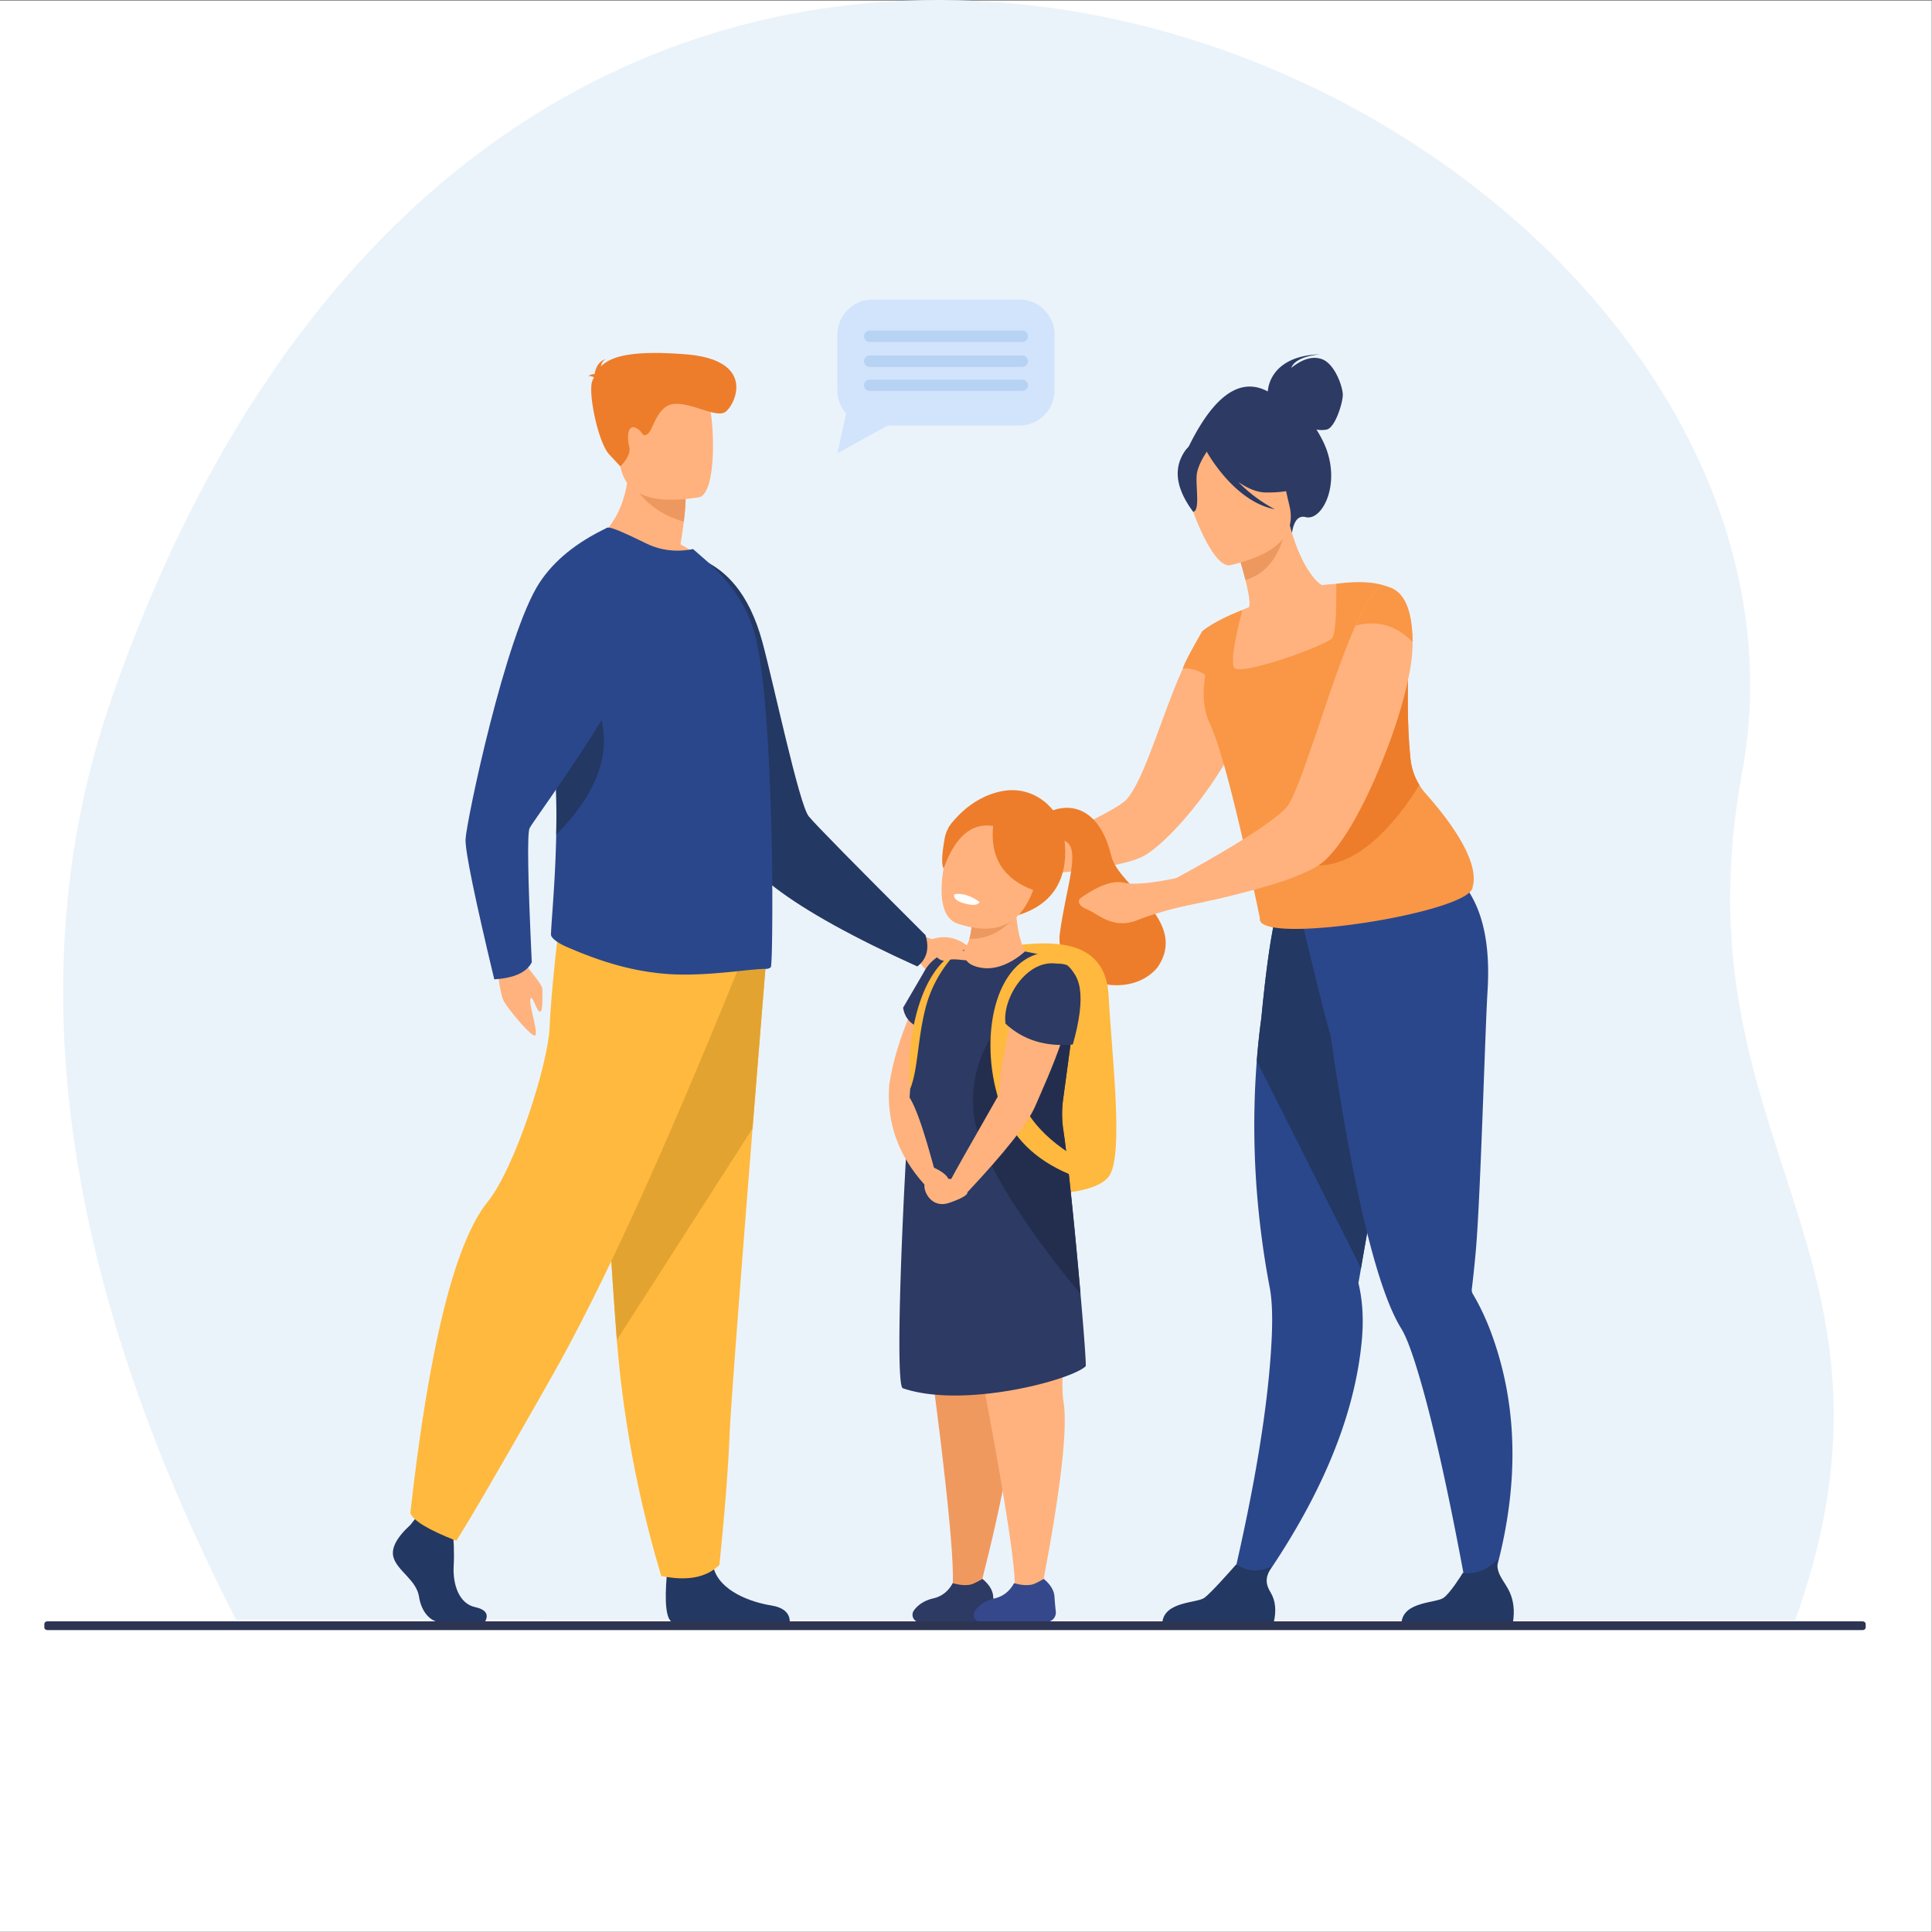 <svg width="100" height="100" fill="none" xmlns="http://www.w3.org/2000/svg"><rect width="100%" height="100%" fill="#808080" stroke="none"/><g clip-path="url(#a)"><path d="M99.982 99.986H0V.036h99.982v99.95Z" fill="#fff"/><path d="M12.218 83.844C3.058 65.93.928 49.98 5.83 35.994c22.227-63.438 90.741-30.615 84.336 4.038-3.518 19.056 9.562 24.765 2.751 43.852l-80.7-.04Z" fill="#EBF3FA"/><path d="m47.358 48.32.89.289c.942-.31 1.826.087 2.65 1.192.257.41.227.771-.09 1.084-.438.434-.523-.587-1.368-.384-.845.204-1.418-.113-1.793-.627l-.623-.37.334-1.184Z" fill="#FFB27D"/><path d="M65.623 20.262c.005-.154.127-1.834 2.688-1.924-.84.1-1.333.334-1.477.704.572-.457 1.09-.612 1.554-.465.7.222 1.11 1.446 1.115 1.848.005.402-.384 1.698-.826 1.806a1.27 1.27 0 0 1-.538 0c.118.185.23.389.343.614 1.021 2.1-.031 4.147-.898 3.921-.37-.096-.607.172-.71.804l-5.392-4.363c1.322-2.731 2.702-3.713 4.141-2.945Z" fill="#2C3A64"/><path d="M52.556 45.343a9.61 9.61 0 0 1-.939.334c-.248.068-1.436.777-1.685.389-.248-.389.913-1.563 1.157-1.77.162-.14.599-.14 1.31 0l.157 1.047Z" fill="#FFB27D"/><path d="M65.817 69.381c.055-1.084.037-2.028-.094-2.723a43.977 43.977 0 0 1-.438-2.76 43.923 43.923 0 0 1-.235-8.984c.063-.804.144-1.544.24-2.222.327-3.418.677-5.49 1.047-6.215l2.489.655.686 2.19 3.338 1.075.307.1a988.998 988.998 0 0 0-1.928 10.686c-.258 1.446-.48 2.71-.642 3.636-.054.316-.104.592-.14.822l-.135.768c.234.971.275 2.02.162 3.103-.406 4.044-2.267 8.365-5.582 12.963l-1.143-.424c1.213-5.14 1.903-9.364 2.068-12.67Z" fill="#2B478B"/><path d="M65.285 52.692c.33-3.418.682-5.49 1.052-6.215l2.484.655.691 2.19 3.338 1.075.307.1a986.595 986.595 0 0 0-1.928 10.686c-.258 1.446-.48 2.71-.642 3.636-.054.316-.104.592-.14.822L65.05 54.914c.063-.804.144-1.549.235-2.222Z" fill="#233862"/><path d="m67.425 47.855.122-1.07c1.398.37 3.96-.148 7.688-1.555 1.349 1.19 1.936 3.207 1.761 6.053-.13 2.087-.37 10.948-.618 13.568-.086.953-.168 1.626-.2 1.897v.004a.384.384 0 0 0 .06.23c.365.62.668 1.266.916 1.925 1.623 4.324 1.499 9.146-.374 14.467l-.728-.294c-1.066-5.923-2.03-10.192-2.895-12.81-.221-.667-.433-1.187-.628-1.503-.564-.908-1.088-2.398-1.562-4.169-.9-3.347-1.622-7.701-2.105-11.061-.042 0-.521-1.894-1.436-5.682Z" fill="#2B478B"/><path d="M54.331 43.482c1.482-.66 3.564-1.648 3.975-2.1.944-1.048 1.857-4.462 2.922-6.784.094-.214.189-.422.285-.623.01-.014.018-.041.032-.06.054-.094.1-.18.14-.261 0-.005.009-.014.018-.023.198-.383.406-.686.596-.885v-.009c.235-.248.46-.352.669-.266.27.138.544.372.821.7.055.045.086.095.122.149.253.32.493.745.642 1.282.113.407.172.872.149 1.419-.036.894-.479 2.01-1.111 3.134-.027.054-.05.104-.086.158-1.215 2.123-3.076 4.246-4.21 4.937-.745.46-2.615.736-4.196.895-1.047.112-1.973.162-2.353.19a2.753 2.753 0 0 1-.19.008l-.158-1.048a70.266 70.266 0 0 0 1.933-.813Z" fill="#FFB27D"/><path d="M54.286 42.028c1.242-.565 2.67-.09 3.234 2.28.38 1.586 4.043 3.343 2.394 5.764-1.58 1.897-5.38.655-5.059-1.752.321-2.408 1.13-4.418.249-4.801-.735-.32-1.007-.816-.818-1.491Z" fill="#ED7D2B"/><path d="M52.14 48.988c2.607-.375 5.105-.284 5.245 2.584.14 2.868.817 8.265.004 9.327-.542.707-2.232 1.012-5.072.912-1.903-3.243-1.962-7.517-.176-12.823Z" fill="#FFB93E"/><path d="M64.314 31.572v-.005a9.85 9.85 0 0 1 .325-.135c.095-.172-.018-.782-.176-1.414a24.98 24.98 0 0 0-.48-1.653l2.598-1.22.153-.072c.457 1.866 1.247 2.986 1.69 3.212.217-.027.483-.05.74-.068a2.997 2.997 0 0 1 1.234.158c-.15 2.096-.962 5.248-4.562 5.05-.962-.05-1.753-.258-2.412-.565a17.64 17.64 0 0 1 .89-3.288Z" fill="#FFB27D"/><path d="M66.581 27.145c-.14.854-.6 2.448-2.118 2.873a24.938 24.938 0 0 0-.48-1.653l2.598-1.22Z" fill="#ED985F"/><path d="M61.355 24.937c-.005-.8.235-1.77 2.575-2.209 2.34-.443 2.249 1.183 2.809 3.437.37 1.503-.655 2.534-3.076 3.094-.957.158-2.303-3.527-2.308-4.322Z" fill="#FFB27D"/><path d="M61.152 23.659c.388-.818.849-.773 1.138-.628 1.135-1.054 2.261-1.15 3.378-.29.428 1.037 1.107 1.767 2.038 2.191-.37.38-1.095.566-2.173.56-.492-.004-.99-.235-1.44-.546a7.627 7.627 0 0 0 1.892 1.413c-2.024-.388-3.383-2.728-3.523-2.98-.168.257-.497.794-.524 1.25-.041.615.176 1.816-.181 1.861-.795-1.071-.997-2.015-.605-2.831Z" fill="#2C3A64"/><path d="M61.22 34.598c.087-.262.421-.902 1.002-1.92.005-.004.556-.51 2.092-1.11v.004c-.028.086-.683 2.461-.443 2.967.244.515 4.842-1.147 5.095-1.526.199-.307.208-1.915.199-2.543v-.253c1.144-.154 2.038-.101 2.682.158a6.477 6.477 0 0 0-.523 1.743 7.79 7.79 0 0 0-.032.262 3.703 3.703 0 0 0-.014.547c.014.235.136.447.33.65.18.19.42.375.691.574l.57.41c.017 1.076-.06 2.846.14 4.734a3.211 3.211 0 0 0 .799 1.798c1.016 1.138 2.814 3.406 2.416 4.815-.027 1.332-11.251 3.08-11.012 1.621-1.126-5.42-1.992-8.785-2.597-10.095a2.143 2.143 0 0 1-.09-.212c-.294-.777-.244-1.572-.145-2.285a1.826 1.826 0 0 0-1.165-.339h.004Z" fill="#F99746"/><path d="M71.612 33.582c.177.185.416.375.692.573.176.127.37.262.564.411.018 1.075-.058 2.841.14 4.73.054.478.213.934.46 1.34-1.146 1.84-3.02 4.138-5.234 4.16-2.999.032 1.563-8.152 3.374-11.214h.004Z" fill="#ED7D2B"/><path d="M60.89 45.447c.38-.208.84-.46 1.323-.736 1.17-.66 2.512-1.463 3.433-2.132.528-.38.926-.718 1.066-.962.217-.37.456-.962.727-1.69.136-.379.285-.794.434-1.237.257-.727.519-1.517.785-2.303.484-1.441 1.008-2.886 1.5-4.002.32-.705.632-1.283.926-1.64.235-.284.46-.433.677-.397l.086.027c.831.229 1.253 1.182 1.265 2.859.009.136 0 .285-.009.438-.018.443-.104.98-.235 1.572-.208.985-.555 2.127-.985 3.288-.121.312-.243.632-.374.953-.935 2.322-2.141 4.49-3.153 5.226a.998.998 0 0 1-.122.086c-.425.27-1.048.537-1.766.79-1.025.343-2.236.655-3.32.917h-.009a107.018 107.018 0 0 1-1.983.425c-.403.075-.733.135-.989.18l-.303-1.106c.272-.145.613-.33 1.026-.556Z" fill="#FFB27D"/><path d="M71.847 30.375c.831.232 1.255 1.183 1.27 2.855-.859-.87-1.843-1.152-2.954-.845.6-1.346 1.178-2.218 1.684-2.01Z" fill="#F99746"/><path d="M74.715 82.706c.344-.244.9-1.13 1.003-1.297.831.113 1.427-.311 1.798-.686-.109.772.343 1.061.632 1.703.199.445.253.96.163 1.544h-5.768c.117-1.088 1.798-.993 2.172-1.264Zm-12.38 0c.334-.24 1.396-1.441 1.644-1.726.267.154.57.285.858.303.37.018.71-.077.971-.185-.248.46-.379.772-.04 1.328.25.418.304.933.162 1.544h-5.767c.117-1.088 1.797-.993 2.172-1.264Z" fill="#233862"/><path d="M52.317 61.811c1.88.727-.158 9.025.059 11.04.147 1.34-.39 4.407-1.613 9.204l-1.468.176c.181-1.355-.504-7.526-2.055-18.514 2.13-1.758 3.821-2.394 5.077-1.906Z" fill="#F0995E"/><path d="M54.3 61.522c1.924.61.397 9.015.745 11.012.229 1.33-.126 4.468-1.066 9.413l-1.454.334c.096-1.364-.96-7.544-3.17-18.541 2.017-1.888 3.665-2.627 4.945-2.218Z" fill="#FFB27D"/><path d="M50.212 82.023c.118-.02.332-.12.642-.298.352.293.537.601.555.926.014.226.041.515.068.764a.486.486 0 0 1-.479.537l-3.374.018a.388.388 0 0 1-.316-.619c.221-.307.578-.523.994-.618.442-.1.78-.363 1.012-.79.34.099.64.126.898.08Z" fill="#2C3A64"/><path d="M53.383 82.023c.12-.02.334-.12.642-.298.352.293.537.601.555.926.014.226.04.515.068.764a.486.486 0 0 1-.479.537l-3.374.018a.388.388 0 0 1-.316-.619c.221-.307.578-.523.998-.618.44-.1.777-.363 1.012-.79.337.099.635.126.894.08Z" fill="#35488B"/><path d="M47.53 56.621c-.29.678-.793.533-1.51-.433.299-2.018 1.183-4.265 2.652-6.744 2.426.723-.704 6.161-1.143 7.177Z" fill="#FFB27D"/><path d="M49.092 42.846c.023-.041 1.007-1.6 2.855-1.911 1.49-.253 2.89.804 3.12 2.299.231 1.509-.004 3.455-2.46 4.16l-3.515-4.548Z" fill="#ED7D2B"/><path d="M50.176 48.59c.127-.437.136-.903.122-1.25a3.857 3.857 0 0 0-.063-.542l2.416-1.048a7.912 7.912 0 0 0-.045 1.644c.063.759.212 1.376.447 1.852l-.731 1.956-2.778-1.654c.33-.235.524-.587.632-.957Z" fill="#FFB27D"/><path d="M56.193 70.718c-.755.723-6.324 2.209-9.463 1.138-.483-.162.117-13.066.637-18.78-.346-.193-.554-.498-.623-.917l1.056-1.807c.043-.084.09-.164.14-.24l.014-.017c.33-.474.845-.809 1.45-.894.153-.019.32-.01.506-.028-.04.416.104.768.822.908.953.19 1.856-.415 2.321-.835.75.158 1.184.216 1.78.465a1.56 1.56 0 0 1 .944 1.649l-.18 1.323-.57 4.214a5.39 5.39 0 0 0 .01 1.594c.243 1.604.632 5.506.889 8.474.185 2.091.303 3.717.267 3.753Z" fill="#2C3A64"/><path d="M49.07 49.548c-1.627 1.306-2.173 4.585-1.96 6.82.406-1.016.379-2.52.776-4.114a6.453 6.453 0 0 1 1.454-2.764c-.027 0-.117.02-.27.058Z" fill="#FFB93E"/><path d="m50.294 47.34 2.312.054c-.732.831-1.541 1.23-2.43 1.197.127-.438.136-.904.118-1.251Z" fill="#ED985F"/><path d="M49.264 43.5c.361-.704 1.45-1.323 3.234-.989.894.172 1.87 1.897.736 4.115-.699 1.367-1.918 1.762-3.659 1.183-1.44-.47-.672-3.604-.311-4.308Z" fill="#FFB27D"/><path d="M50.705 46.685c-.085.177-.357.2-.818.067-.385-.108-.55-.265-.492-.47.412-.063.849.072 1.31.403Z" fill="#fff"/><path d="M55.926 66.965c-.081-.095-5.361-6.256-5.551-9.53-.13-2.205.753-4.11 2.647-5.719 1.134-.076 1.97.294 2.574.967l-.569 4.214a5.711 5.711 0 0 0 .01 1.595c.243 1.603.632 5.505.889 8.473Z" fill="#232E4F"/><path d="M55.46 50.023c-1.327-.475-1.508.18-2.407 1.946-.898 1.766-1.549 5.267 2.335 7.742.148.485.125.836-.067 1.052-1.765-.75-2.935-1.913-3.51-3.491-1.156-3.189-.478-7.353 2.042-7.936.96-.036 1.496.193 1.608.687Z" fill="#FFB93E"/><path d="M48.84 44.955c-.115-.184-.096-.71.058-1.576.226-1.306 2.127-2.196 4.056-1.446 1.929.745 1.45 4.485.528 4.138-1.55-.579-2.243-1.684-2.077-3.316-1.108-.19-1.964.544-2.566 2.2Z" fill="#ED7D2B"/><path d="M55.343 50.407c.804 1.273-1.201 5.546-1.766 6.86-.38.877-1.546 2.357-3.5 4.44-.654-.265-.934-.493-.84-.686.09-.193.914-1.65 2.47-4.372.03-1.117.4-3.08 1.107-5.886 1.15-1.087 1.993-1.206 2.53-.356Zm-8.455 6.173c.587.453 1.382 3.65 1.454 3.858.049.139-.114.432-.487.88-1.361-1.505-1.971-3.215-1.83-5.13.187-.042.475.089.863.393Z" fill="#FFB27D"/><path d="M50.077 61.707c.018.142-.292.324-.93.547-.958.334-1.365-.628-1.292-.935.048-.205.508-.304 1.382-.298l.84.686Z" fill="#FFB27D"/><path d="M48.342 60.438c.699.325.93.66.691 1.003-.356.52-1.066.208-1.178-.122-.073-.22.09-.514.487-.88Z" fill="#FFB27D"/><path d="M54.9 49.919c1.115.3 1.324 1.681.629 4.142-1.407.132-2.568-.226-3.483-1.075-.194-1.333 1.188-3.519 2.855-3.067Z" fill="#2C3A64"/><path d="M39.45 33.189c.577 2.114 1.914 8.469 2.411 9.065.37.449 2.385 2.498 6.043 6.147.211.696.07 1.236-.424 1.622-6.592-2.982-9.783-5.413-9.576-7.295.669-6.02-.05-10.678-2.159-13.975 1.807.53 3.042 2.009 3.704 4.436ZM21.608 78.46l1.798.415c.087.835.113 1.563.076 2.186-.05.935.267 1.943 1.111 2.123.564.124.73.386.497.786h-2.267c-.474 0-1.003-.465-1.134-1.323-.13-.858-1.106-1.328-1.319-2.028-.141-.467.15-1.03.872-1.69l.37-.47h-.004Zm15.312 2.633c.289 1.274 2.005 1.847 2.98 2.001.654.105.98.391.98.858l-6.083.014c-.316-.157-.41-.985-.28-2.484 1.409-1.109 2.21-1.238 2.403-.389Z" fill="#233862"/><path d="M39.652 49.734c-.214 2.625-.447 5.516-.7 8.672-.51 6.436-1.129 14.34-1.188 15.835-.069 1.735-.245 3.987-.528 6.757-.669.66-1.671.85-3.008.574a58.753 58.753 0 0 1-2.3-12.218l-.027-.311c-.316-4.261-.72-10.88-1.21-19.856l8.961.542v.005Z" fill="#FFB93E"/><path d="M39.652 49.734c-.214 2.625-.447 5.516-.7 8.672L31.93 69.354a9.84 9.84 0 0 1-.023-.311c-.32-4.261-.724-10.88-1.215-19.856l8.961.542v.005Z" fill="#E3A330"/><path d="M38.189 50.199c-3.854 9.512-7.05 16.504-9.585 20.975-2.532 4.472-4.194 7.331-4.986 8.578-1.454-.572-2.248-1.053-2.38-1.441.97-8.63 2.303-13.998 4.001-16.102 1.437-1.784 3.126-7.137 3.207-9.007.054-1.25.226-3.109.515-5.578l9.223 2.575h.005Z" fill="#FFB93E"/><path d="m32.547 23.469 1.432 1.138 1.509 1.188c0 .289-.032.69-.095 1.201-.036.335-.095.728-.172 1.18.648.346 1.157.752 1.527 1.219-1.506.466-3.562.072-6.17-1.184 1.388-1.032 2.045-2.613 1.97-4.742Z" fill="#FFB27D"/><path d="M39.9 50.059a.367.367 0 0 1-.239.09c-.849-.014-3.32.452-5.406.24-1.77-.172-3.334-.683-5.005-1.414-.226-.104-.74-.38-.731-.615.009-.275.036-.659.072-1.156.068-.976.167-2.362.199-4.002.022-1.22.009-2.579-.082-4.015a37.023 37.023 0 0 1-.05-1.87c-.008-1.676.113-3.27.353-4.697.429-2.475 1.22-4.431 2.398-5.294.154-.117 1.134.366 2.037.8.822.402 1.649.447 2.426.293l.781.682c.949.863 1.988 2.05 2.448 3.844.38 1.517.605 4.268.727 7.123.06 1.296.104 2.592.122 3.83v.045c.01.127.01.258.01.384.04 3.17 0 5.687-.064 5.732h.005Z" fill="#2B478B"/><path d="m33.98 24.607 1.508 1.188c0 .289-.032.69-.095 1.201-1.253-.334-2.209-1.102-2.868-2.303l1.454-.086Z" fill="#ED985F"/><path d="M36.179 25.74c-2.487.407-3.848-.154-4.083-1.684-.352-2.294-1.066-3.758 1.3-4.246 2.367-.487 2.964.321 3.27 1.057.308.741.475 4.657-.487 4.874Z" fill="#FFB27D"/><path d="M30.74 19.535c-.035-.036-.112-.068-.288-.077a.615.615 0 0 1 .325-.095c.036-.24.167-.668.583-.772a.46.46 0 0 0-.253.375c.483-.493 1.513-.854 4.376-.628 3.767.298 2.525 2.71 2.037 2.999-.487.285-1.716-.501-2.624-.43-.912.073-1.084 1.387-1.391 1.568-.307.176-.185-.14-.605-.33-.416-.19-.456.506-.334.954.078.3-.074.648-.457 1.043l-.578-.623c-.578-.624-1.124-3.27-.862-3.83l.072-.154Z" fill="#ED7D2B"/><path d="M48.65 48.785c.316-.141.57-.11.763.095.284.307.948.52.894.682-.122.33-.736-.045-1.387.158-.225.072-.93-.366-.27-.935Z" fill="#FFB27D"/><path d="M28.79 43.202a51.563 51.563 0 0 0-.095-4.309c.357-1.757.894-3.315 1.684-3.364 1.57 2.463 1.04 5.02-1.59 7.673Z" fill="#233862"/><path d="M26.942 49.453c.298.669 1.143 1.446 1.134 1.762-.005.312.04 1.174-.131 1.152-.172-.023-.416-.98-.492-.642-.082.34.546 2.082.158 1.857-.393-.226-1.306-1.378-1.523-1.74-.144-.24-.281-.996-.41-2.267.647-.527 1.069-.567 1.264-.122Z" fill="#FFB27D"/><path d="M33.148 32.33c.705 1.78-5.542 10.114-5.736 10.534-.13.28-.092 2.595.113 6.946-.265.521-.912.815-1.942.88-1.015-4.233-1.51-6.65-1.486-7.248.036-.9 2.073-10.615 3.83-13.284.753-1.144 1.916-2.09 3.491-2.836.687 2.152 1.263 3.822 1.73 5.009Z" fill="#2B478B"/><path d="M55.88 46.522c.961-.69 1.726-.966 2.295-.831.764.172 2.394-.176 2.715-.244a.276.276 0 0 0 .059-.018l.492 1.44c-.07.016-.164.035-.285.06-.46.112-1.404.352-2.294.7-1.247.497-2.028-.321-2.584-.556-.37-.147-.503-.331-.397-.55Z" fill="#FFB27D"/><path d="M96.418 84.372H2.444c-.082 0-.15-.059-.15-.135v-.176c0-.077.068-.14.15-.14h93.974c.081 0 .15.063.15.14v.176c0 .076-.069.135-.15.135Z" fill="#2E3552"/><path d="M54.584 17.326v2.877c0 1.003-.817 1.82-1.815 1.82h-6.82l-2.607 1.441.452-2.064a1.796 1.796 0 0 1-.452-1.197v-2.877c0-1.003.818-1.82 1.816-1.82h7.61c.999 0 1.816.817 1.816 1.82Z" fill="#D2E3FC"/><path d="M52.909 17.701h-7.886a.297.297 0 0 1-.299-.294.3.3 0 0 1 .299-.298h7.886a.3.3 0 0 1 .298.298.3.3 0 0 1-.298.294Zm0 1.292h-7.886a.297.297 0 0 1-.299-.294.3.3 0 0 1 .299-.298h7.886a.3.3 0 0 1 .298.298.297.297 0 0 1-.298.294Zm0 1.242h-7.886a.297.297 0 0 1-.299-.294c0-.162.136-.293.299-.293h7.886c.162 0 .298.13.298.293a.297.297 0 0 1-.298.294Z" fill="#B7D3F3"/></g><defs><clipPath id="a"><path fill="#fff" d="M0 0h100v100H0z"/></clipPath></defs></svg>